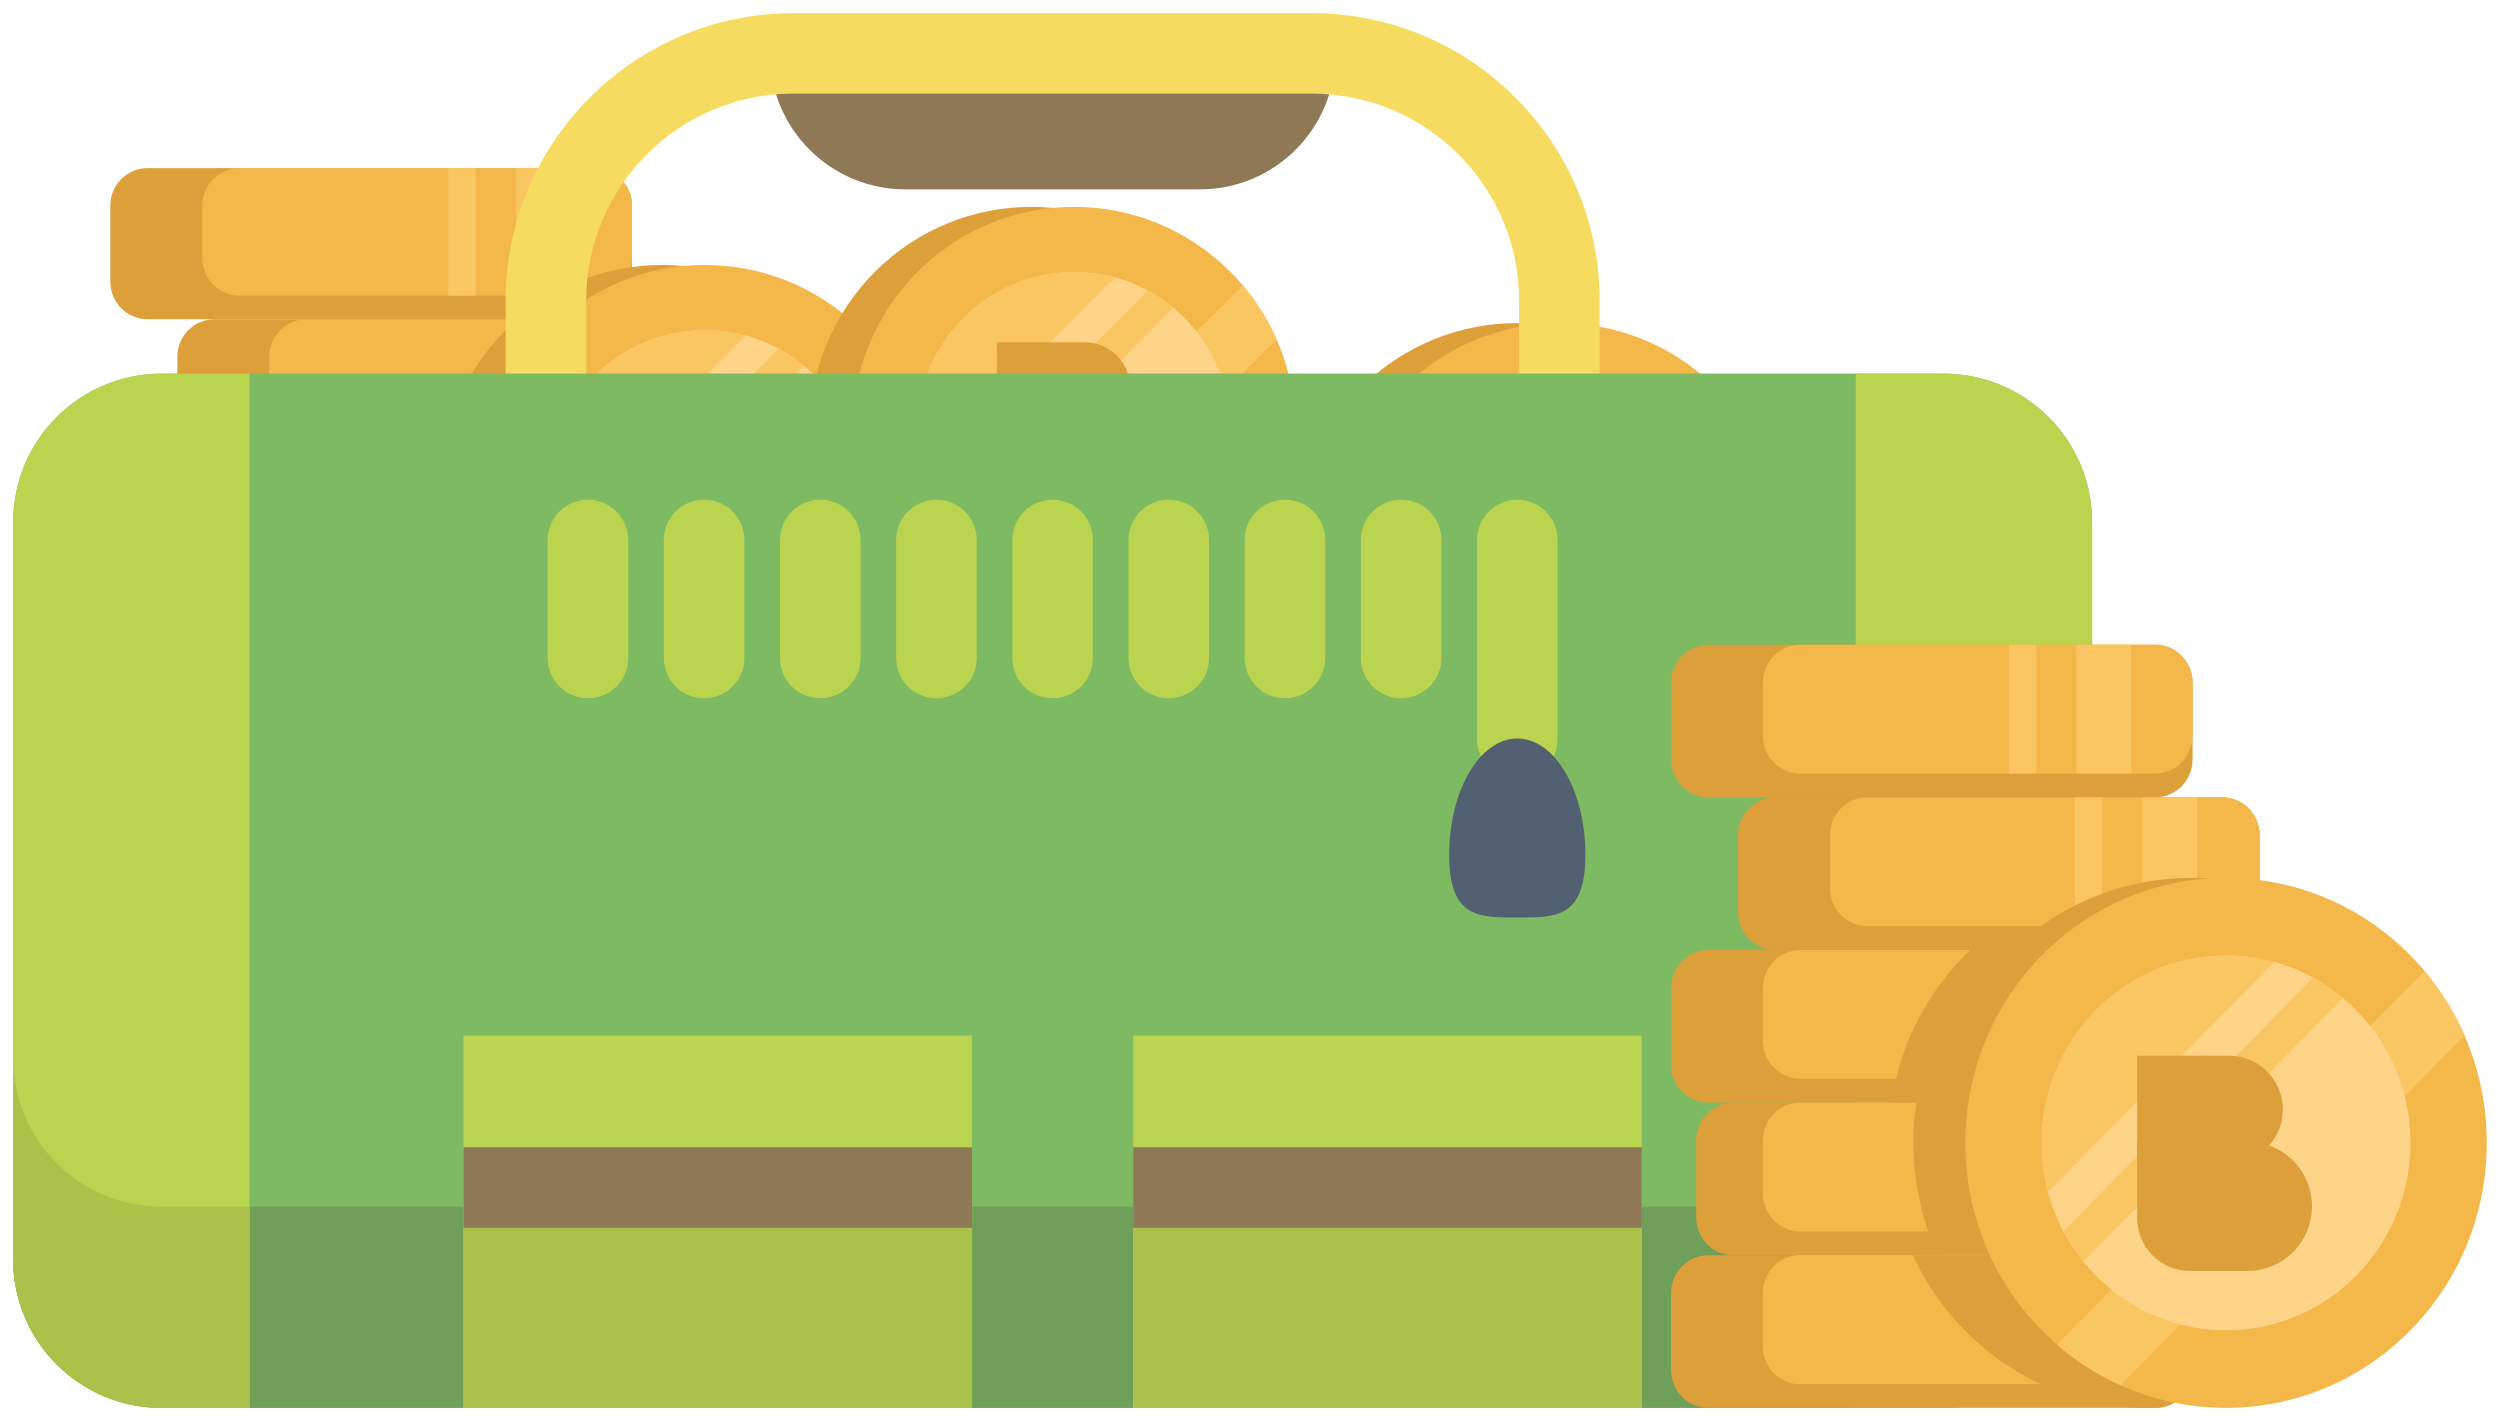 <?xml version="1.0" encoding="utf-8"?>
<svg height="54px" version="1.1" viewBox="0 0 95 54" width="95px"
    xmlns="http://www.w3.org/2000/svg">
    <defs>
        <filter id="filter_1">
            <feColorMatrix in="SourceGraphic" type="matrix"
                values="0 0 0 0 0.867 0 0 0 0 0.624 0 0 0 0 0.227 0 0 0 1 0" />
        </filter>
    </defs>
    <g id="Group-31" transform="translate(0.5 0.5)">
        <g id="Group-29" transform="matrix(1 0 0 1 7.1054274E-15 0)">
            <g id="coins-2-copy-4" transform="translate(3.692 5.889)">
                <g id="coins" transform="matrix(1 0 0 1 1.7053026E-13 0)">
                    <g id="Group" transform="translate(0 5.742)">
                        <path
                            d="M22.372 1.426L22.372 4.315C22.372 5.103 21.737 5.741 20.953 5.741L3.966 5.741C3.183 5.741 2.548 5.103 2.548 4.315L2.548 1.426C2.548 0.639 3.183 0 3.966 0L20.953 0C21.737 8.65573e-16 22.372 0.639 22.372 1.426Z"
                            fill="#DD9F3A" id="Path" stroke="none" />
                        <path
                            d="M19.824 7.168L19.824 10.056C19.824 10.844 19.189 11.483 18.405 11.483L1.418 11.483C0.635 11.483 0 10.844 0 10.056L0 7.168C0 6.38 0.635 5.742 1.418 5.742L18.405 5.742C19.189 5.742 19.824 6.38 19.824 7.168Z"
                            fill="#DD9F3A" id="Path" stroke="none" />
                        <path
                            d="M20.779 12.909L20.779 15.798C20.779 16.586 20.144 17.225 19.361 17.225L2.374 17.225C1.591 17.225 0.955 16.586 0.955 15.798L0.955 12.909C0.955 12.122 1.591 11.483 2.374 11.483L19.361 11.483C20.144 11.483 20.779 12.122 20.779 12.909Z"
                            fill="#DD9F3A" id="Path" stroke="none" />
                        <path
                            d="M19.824 18.651L19.824 21.54C19.824 22.328 19.189 22.966 18.405 22.966L1.418 22.966C0.635 22.966 0 22.328 0 21.54L0 18.651C0 17.864 0.635 17.225 1.418 17.225L18.405 17.225C19.189 17.225 19.824 17.864 19.824 18.651Z"
                            fill="#DD9F3A" id="Path" stroke="none" />
                    </g>
                    <path
                        d="M19.824 24.393L19.824 26.385C19.824 27.122 19.269 27.728 18.556 27.804C18.506 27.809 18.456 27.811 18.405 27.811L4.91 27.811C4.127 27.811 3.492 27.173 3.492 26.385L3.492 24.393C3.492 23.606 4.127 22.967 4.91 22.967L18.405 22.967C19.189 22.967 19.824 23.606 19.824 24.393Z"
                        fill="#F4B74A" id="SVGCleanerId_0" stroke="none" />
                    <path
                        d="M19.824 24.393L19.824 26.385C19.824 27.122 19.269 27.728 18.556 27.804C18.506 27.809 18.456 27.811 18.405 27.811L4.91 27.811C4.127 27.811 3.492 27.173 3.492 26.385L3.492 24.393C3.492 23.606 4.127 22.967 4.91 22.967L18.405 22.967C19.189 22.967 19.824 23.606 19.824 24.393Z"
                        fill="#F4B74A" id="SVGCleanerId_0_1_" stroke="none" />
                    <g id="Group" transform="translate(3.492 5.742)">
                        <path
                            d="M16.332 12.909L16.332 14.901C16.332 15.638 15.777 16.244 15.064 16.32C15.014 16.325 14.965 16.328 14.914 16.328L1.418 16.328C0.635 16.328 8.60682e-16 15.689 8.60682e-16 14.901L8.60682e-16 12.909C8.60682e-16 12.122 0.635 11.483 1.418 11.483L14.914 11.483C15.697 11.483 16.332 12.122 16.332 12.909Z"
                            fill="#F4B74A" id="Path" stroke="none" />
                        <path
                            d="M16.332 7.168L16.332 9.16C16.332 9.897 15.777 10.503 15.064 10.579C15.014 10.584 14.965 10.586 14.914 10.586L1.418 10.586C0.635 10.586 8.60682e-16 9.948 8.60682e-16 9.16L8.60682e-16 7.168C8.60682e-16 6.381 0.635 5.742 1.418 5.742L14.914 5.742C15.697 5.742 16.332 6.381 16.332 7.168Z"
                            fill="#F4B74A" id="Path" stroke="none" />
                        <path
                            d="M18.88 1.426L18.88 3.418C18.88 4.155 18.325 4.761 17.612 4.837C17.562 4.842 17.512 4.844 17.462 4.844L3.966 4.844C3.183 4.844 2.548 4.206 2.548 3.418L2.548 1.426C2.548 0.639 3.183 1.73115e-15 3.966 1.73115e-15L17.462 1.73115e-15C18.245 3.46229e-15 18.88 0.639 18.88 1.426Z"
                            fill="#F4B74A" id="Path" stroke="none" />
                    </g>
                    <g id="Group" transform="translate(0 0)">
                        <path
                            d="M19.824 24.393L19.824 27.282C19.824 28.018 19.268 28.625 18.556 28.701C18.427 28.706 18.297 28.708 18.168 28.708C16.797 28.708 15.427 28.424 14.15 27.856C13.293 27.474 12.481 26.965 11.738 26.327C11.539 26.157 11.347 25.978 11.159 25.789C10.32 24.946 9.664 23.989 9.188 22.967L18.405 22.967C19.189 22.967 19.824 23.606 19.824 24.393Z"
                            fill="#DD9F3A" id="Path" stroke="none" />
                        <path
                            d="M19.824 18.651L19.824 21.54C19.824 22.328 19.189 22.966 18.405 22.966L10.143 22.966C9.304 21.163 9.031 19.159 9.325 17.225L18.405 17.225C19.189 17.225 19.824 17.864 19.824 18.651Z"
                            fill="#DD9F3A" id="Path" stroke="none" />
                        <path
                            d="M19.824 1.426L19.824 4.315C19.824 5.103 19.189 5.741 18.405 5.741L1.418 5.741C0.635 5.741 0 5.103 0 4.315L0 1.426C0 0.639 0.635 6.4918e-16 1.418 6.4918e-16L18.405 6.4918e-16C19.189 6.09093e-05 19.824 0.639 19.824 1.426Z"
                            fill="#DD9F3A" id="Path" stroke="none" />
                    </g>
                    <path
                        d="M19.824 1.426L19.824 3.418C19.824 4.155 19.269 4.761 18.556 4.837C18.506 4.842 18.456 4.844 18.405 4.844L4.91 4.844C4.127 4.844 3.492 4.206 3.492 3.418L3.492 1.426C3.492 0.639 4.127 8.65573e-16 4.91 8.65573e-16L18.405 8.65573e-16C19.189 6.09093e-05 19.824 0.639 19.824 1.426Z"
                        fill="#F4B74A" id="Path" stroke="none" />
                    <g id="Group" transform="translate(12.843 6.0909275E-05)">
                        <path d="M2.569 0L4.649 0L4.649 4.844L2.569 4.844L2.569 0Z"
                            fill="#F9C662" id="Rectangle" stroke="none" />
                        <path
                            d="M-1.72136e-15 0L1.04 0L1.04 4.844L-1.72136e-15 4.844L-1.72136e-15 0Z"
                            fill="#F9C662" id="Rectangle" stroke="none" />
                        <path
                            d="M5.074 5.742L7.155 5.742L7.155 11.484L5.074 11.484L5.074 5.742Z"
                            fill="#F9C662" id="Rectangle" stroke="none" />
                        <path
                            d="M2.505 5.742L3.545 5.742L3.545 11.484L2.505 11.484L2.505 5.742Z"
                            fill="#F9C662" id="Rectangle" stroke="none" />
                    </g>
                    <g id="Group" transform="translate(8.37 8.773)">
                        <path
                            d="M14.002 0.351L14.002 1.284C14.002 2.072 13.367 2.711 12.583 2.711L4.595 2.711C7.187 0.253 10.773 -0.533 14.002 0.351Z"
                            fill="#DD9F3A" id="Path" stroke="none" />
                        <path
                            d="M11.454 4.137L11.454 7.026C11.454 7.814 10.819 8.452 10.036 8.452L-1.72136e-15 8.452C0.308 6.427 1.238 4.479 2.788 2.919C2.859 2.848 2.93 2.779 3.003 2.711L10.036 2.711C10.819 2.711 11.454 3.35 11.454 4.137Z"
                            fill="#DD9F3A" id="Path" stroke="none" />
                    </g>
                    <path
                        d="M28.107 25.789C25.125 28.787 20.718 29.476 17.08 27.856C16.224 27.474 15.411 26.965 14.668 26.328C14.469 26.157 14.277 25.977 14.089 25.789C10.218 21.896 10.218 15.585 14.089 11.692C17.96 7.799 24.235 7.799 28.107 11.692C28.294 11.88 28.473 12.074 28.642 12.274C29.276 13.02 29.782 13.838 30.161 14.7C31.773 18.358 31.087 22.791 28.107 25.789Z"
                        fill="#F4B74A" id="Path" stroke="none" />
                    <path
                        d="M30.161 14.7L17.08 27.856C16.224 27.474 15.411 26.965 14.668 26.328L28.642 12.274C29.276 13.02 29.782 13.839 30.161 14.7Z"
                        fill="#F9C662" id="Path" stroke="none" />
                    <path
                        d="M28.106 18.74C28.106 22.633 24.968 25.789 21.098 25.789C18.913 25.789 16.962 24.784 15.676 23.208C14.684 21.992 14.089 20.436 14.089 18.74C14.089 14.848 17.227 11.692 21.098 11.692C22.784 11.692 24.331 12.291 25.54 13.289C27.107 14.581 28.106 16.543 28.106 18.74Z"
                        fill="#FFD488" id="Path" stroke="none" />
                    <path
                        d="M25.54 13.289L15.677 23.208L15.676 23.207C15.386 22.853 15.131 22.469 14.914 22.061C14.667 21.597 14.471 21.103 14.331 20.585C14.173 19.997 14.089 19.378 14.089 18.74C14.089 14.847 17.227 11.692 21.098 11.692C21.733 11.692 22.348 11.776 22.932 11.936C23.447 12.076 23.939 12.274 24.399 12.522C24.805 12.74 25.187 12.997 25.54 13.289Z"
                        fill="#F9C662" id="Path" stroke="none" />
                    <path
                        d="M24.399 12.522L14.914 22.061C14.667 21.597 14.471 21.103 14.332 20.585L22.932 11.936C23.447 12.076 23.939 12.274 24.399 12.522Z"
                        fill="#FFD488" id="Path" stroke="none" />
                </g>
                <g filter="url(#filter_1)" id="Group-17" transform="translate(17.72 15.458)">
                    <path
                        d="M0 0L3.514 0Q3.613 0 3.712 0.01Q3.811 0.019 3.909 0.039Q4.006 0.058 4.101 0.087Q4.197 0.116 4.288 0.154Q4.38 0.192 4.468 0.239Q4.556 0.286 4.638 0.341Q4.721 0.396 4.798 0.459Q4.874 0.522 4.945 0.593Q5.015 0.663 5.078 0.74Q5.141 0.817 5.196 0.899Q5.252 0.982 5.298 1.07Q5.345 1.157 5.383 1.249Q5.421 1.341 5.45 1.436Q5.479 1.531 5.498 1.629Q5.518 1.726 5.528 1.825Q5.537 1.924 5.537 2.023L5.537 2.025Q5.537 2.125 5.528 2.224Q5.518 2.323 5.499 2.42Q5.479 2.518 5.45 2.613Q5.421 2.708 5.383 2.8Q5.345 2.891 5.298 2.979Q5.252 3.067 5.196 3.149Q5.141 3.232 5.078 3.309Q5.015 3.386 4.945 3.456Q4.874 3.526 4.798 3.589Q4.721 3.652 4.638 3.708Q4.556 3.763 4.468 3.81Q4.38 3.857 4.288 3.895Q4.197 3.933 4.101 3.961Q4.006 3.99 3.909 4.01Q3.811 4.029 3.712 4.039Q3.613 4.049 3.514 4.049L0 4.049L0 0Z"
                        fill="#DD9F3A" fill-rule="evenodd" id="Rectangle" stroke="none" />
                    <path
                        d="M0 3.239L4.217 3.239Q4.336 3.239 4.455 3.251Q4.573 3.262 4.69 3.286Q4.807 3.309 4.922 3.343Q5.036 3.378 5.146 3.424Q5.256 3.469 5.361 3.526Q5.467 3.582 5.566 3.648Q5.665 3.714 5.757 3.79Q5.849 3.866 5.934 3.95Q6.018 4.034 6.094 4.127Q6.169 4.219 6.236 4.318Q6.302 4.417 6.358 4.522Q6.414 4.628 6.46 4.738Q6.506 4.848 6.54 4.962Q6.575 5.076 6.598 5.193Q6.621 5.31 6.633 5.429Q6.645 5.548 6.645 5.667L6.645 5.669Q6.645 5.788 6.633 5.907Q6.621 6.026 6.598 6.143Q6.575 6.26 6.54 6.374Q6.506 6.488 6.46 6.598Q6.414 6.708 6.358 6.814Q6.302 6.919 6.236 7.018Q6.169 7.117 6.094 7.209Q6.018 7.302 5.934 7.386Q5.849 7.47 5.757 7.546Q5.665 7.622 5.566 7.688Q5.467 7.754 5.361 7.811Q5.256 7.867 5.146 7.912Q5.036 7.958 4.922 7.993Q4.807 8.027 4.69 8.051Q4.573 8.074 4.455 8.086Q4.336 8.097 4.217 8.097L1.999 8.097Q1.901 8.097 1.803 8.088Q1.705 8.078 1.609 8.059Q1.513 8.04 1.419 8.011Q1.325 7.983 1.234 7.945Q1.143 7.907 1.057 7.861Q0.97 7.815 0.888 7.76Q0.807 7.706 0.731 7.643Q0.655 7.581 0.585 7.512Q0.516 7.442 0.454 7.366Q0.391 7.29 0.337 7.209Q0.282 7.127 0.236 7.041Q0.19 6.954 0.152 6.863Q0.115 6.772 0.086 6.678Q0.058 6.585 0.038 6.488Q0.019 6.392 0.01 6.294Q0 6.196 0 6.098L0 3.239Z"
                        fill="#DD9F3A" fill-rule="evenodd" id="Rectangle-Copy-4" stroke="none" />
                </g>
            </g>
            <g id="Group-24-Copy" transform="translate(16.243 9.569)">
                <g id="Group-23" transform="matrix(1 0 0 1 0 -4.973799E-14)">
                    <path
                        d="M14.372 14.451C11.839 16.997 8.096 17.582 5.006 16.206C4.279 15.883 3.588 15.45 2.958 14.909C2.789 14.764 2.625 14.611 2.466 14.451C-0.822 11.145 -0.822 5.785 2.466 2.479C5.754 -0.826 11.084 -0.826 14.372 2.479C14.531 2.64 14.683 2.804 14.826 2.974C15.365 3.608 15.795 4.303 16.117 5.034C17.485 8.14 16.904 11.905 14.372 14.451Z"
                        fill="#DD9F3A" id="Path-Copy" stroke="none" />
                    <path
                        d="M15.992 14.451C13.46 16.997 9.717 17.582 6.627 16.206C5.9 15.883 5.209 15.45 4.579 14.909C4.41 14.764 4.246 14.611 4.086 14.451C0.799 11.145 0.799 5.785 4.086 2.479C7.374 -0.826 12.704 -0.826 15.992 2.479C16.152 2.64 16.303 2.804 16.447 2.974C16.986 3.608 17.416 4.303 17.738 5.034C19.106 8.14 18.524 11.905 15.992 14.451Z"
                        fill="#F4B74A" id="Path" stroke="none" />
                    <path
                        d="M17.738 5.034L6.627 16.206C5.9 15.883 5.209 15.45 4.579 14.909L16.447 2.974C16.985 3.608 17.416 4.303 17.738 5.034Z"
                        fill="#F9C662" id="Path" stroke="none" />
                    <path
                        d="M15.992 8.465C15.992 11.771 13.327 14.451 10.039 14.451C8.184 14.451 6.526 13.598 5.434 12.259C4.592 11.226 4.087 9.905 4.087 8.465C4.087 5.159 6.752 2.479 10.039 2.479C11.472 2.479 12.786 2.988 13.813 3.836C15.143 4.933 15.992 6.6 15.992 8.465Z"
                        fill="#FFD488" id="Path" stroke="none" />
                    <path
                        d="M13.813 3.836L5.435 12.259L5.434 12.259C5.188 11.958 4.971 11.632 4.787 11.285C4.578 10.892 4.411 10.472 4.292 10.032C4.158 9.533 4.086 9.007 4.086 8.465C4.086 5.159 6.752 2.479 10.039 2.479C10.579 2.479 11.101 2.551 11.597 2.687C12.035 2.805 12.452 2.974 12.844 3.184C13.188 3.37 13.513 3.588 13.813 3.836Z"
                        fill="#F9C662" id="Path" stroke="none" />
                    <path
                        d="M12.844 3.184L4.787 11.285C4.578 10.892 4.411 10.472 4.293 10.032L11.598 2.687C12.035 2.805 12.452 2.974 12.844 3.184Z"
                        fill="#FFD488" id="Path" stroke="none" />
                    <g filter="url(#filter_1)" id="Group-17-Copy"
                        transform="translate(7.112 5.147)">
                        <path
                            d="M0 0L3.339 0Q3.424 0 3.508 0.008Q3.593 0.017 3.676 0.033Q3.759 0.05 3.84 0.074Q3.921 0.099 4 0.131Q4.078 0.164 4.153 0.204Q4.227 0.244 4.298 0.291Q4.368 0.338 4.434 0.392Q4.5 0.446 4.559 0.506Q4.619 0.565 4.673 0.631Q4.727 0.697 4.774 0.767Q4.821 0.838 4.861 0.912Q4.901 0.987 4.934 1.065Q4.966 1.144 4.991 1.225Q5.015 1.306 5.032 1.389Q5.048 1.472 5.057 1.557Q5.065 1.641 5.065 1.726L5.065 1.728Q5.065 1.813 5.057 1.897Q5.048 1.981 5.032 2.065Q5.015 2.148 4.991 2.229Q4.966 2.31 4.934 2.388Q4.901 2.467 4.861 2.542Q4.821 2.616 4.774 2.687Q4.727 2.757 4.673 2.823Q4.619 2.888 4.559 2.948Q4.5 3.008 4.434 3.062Q4.368 3.116 4.298 3.163Q4.227 3.21 4.153 3.25Q4.078 3.29 4 3.322Q3.921 3.355 3.84 3.38Q3.759 3.404 3.676 3.421Q3.593 3.437 3.508 3.446Q3.424 3.454 3.339 3.454L0 3.454L0 0Z"
                            fill="#DD9F3A" fill-rule="evenodd" id="Rectangle" stroke="none" />
                        <path
                            d="M0 2.763L4.007 2.763Q4.108 2.763 4.21 2.773Q4.311 2.783 4.411 2.803Q4.511 2.823 4.608 2.852Q4.705 2.882 4.799 2.921Q4.893 2.96 4.983 3.008Q5.073 3.056 5.157 3.112Q5.242 3.169 5.321 3.233Q5.399 3.298 5.471 3.37Q5.543 3.442 5.608 3.52Q5.672 3.599 5.729 3.684Q5.785 3.768 5.833 3.858Q5.881 3.948 5.92 4.042Q5.959 4.136 5.989 4.233Q6.018 4.331 6.038 4.43Q6.058 4.53 6.068 4.631Q6.078 4.733 6.078 4.834L6.078 4.836Q6.078 4.938 6.068 5.039Q6.058 5.141 6.038 5.24Q6.018 5.34 5.989 5.438Q5.959 5.535 5.92 5.629Q5.881 5.723 5.833 5.813Q5.785 5.903 5.729 5.987Q5.672 6.072 5.608 6.15Q5.543 6.229 5.471 6.301Q5.399 6.373 5.321 6.438Q5.242 6.502 5.157 6.559Q5.073 6.615 4.983 6.663Q4.893 6.711 4.799 6.75Q4.705 6.789 4.608 6.819Q4.511 6.848 4.411 6.868Q4.311 6.888 4.21 6.898Q4.108 6.908 4.007 6.908L1.999 6.908Q1.901 6.908 1.803 6.898Q1.705 6.888 1.609 6.869Q1.513 6.85 1.419 6.822Q1.325 6.793 1.234 6.756Q1.143 6.718 1.057 6.672Q0.97 6.625 0.888 6.571Q0.807 6.516 0.731 6.454Q0.655 6.392 0.585 6.322Q0.516 6.253 0.454 6.177Q0.391 6.101 0.337 6.019Q0.282 5.938 0.236 5.851Q0.19 5.764 0.152 5.674Q0.115 5.583 0.086 5.489Q0.058 5.395 0.038 5.299Q0.019 5.202 0.01 5.105Q0 5.007 0 4.909L0 2.763Z"
                            fill="#DD9F3A" fill-rule="evenodd" id="Rectangle-Copy-4"
                            stroke="none" />
                    </g>
                </g>
            </g>
            <g id="Group-24-Copy-4" transform="translate(30.271 7.361)">
                <g id="Group-23" transform="matrix(1 0 0 1 0 -4.973799E-14)">
                    <path
                        d="M14.372 14.451C11.839 16.997 8.096 17.582 5.006 16.206C4.279 15.883 3.588 15.45 2.958 14.909C2.789 14.764 2.625 14.611 2.466 14.451C-0.822 11.145 -0.822 5.785 2.466 2.479C5.754 -0.826 11.084 -0.826 14.372 2.479C14.531 2.64 14.683 2.804 14.826 2.974C15.365 3.608 15.795 4.303 16.117 5.034C17.485 8.14 16.904 11.905 14.372 14.451Z"
                        fill="#DD9F3A" id="Path-Copy" stroke="none" />
                    <path
                        d="M15.992 14.451C13.46 16.997 9.717 17.582 6.627 16.206C5.9 15.883 5.209 15.45 4.579 14.909C4.41 14.764 4.246 14.611 4.086 14.451C0.799 11.145 0.799 5.785 4.086 2.479C7.374 -0.826 12.704 -0.826 15.992 2.479C16.152 2.64 16.303 2.804 16.447 2.974C16.986 3.608 17.416 4.303 17.738 5.034C19.106 8.14 18.524 11.905 15.992 14.451Z"
                        fill="#F4B74A" id="Path" stroke="none" />
                    <path
                        d="M17.738 5.034L6.627 16.206C5.9 15.883 5.209 15.45 4.579 14.909L16.447 2.974C16.985 3.608 17.416 4.303 17.738 5.034Z"
                        fill="#F9C662" id="Path" stroke="none" />
                    <path
                        d="M15.992 8.465C15.992 11.771 13.327 14.451 10.039 14.451C8.184 14.451 6.526 13.598 5.434 12.259C4.592 11.226 4.087 9.905 4.087 8.465C4.087 5.159 6.752 2.479 10.039 2.479C11.472 2.479 12.786 2.988 13.813 3.836C15.143 4.933 15.992 6.6 15.992 8.465Z"
                        fill="#FFD488" id="Path" stroke="none" />
                    <path
                        d="M13.813 3.836L5.435 12.259L5.434 12.259C5.188 11.958 4.971 11.632 4.787 11.285C4.578 10.892 4.411 10.472 4.292 10.032C4.158 9.533 4.086 9.007 4.086 8.465C4.086 5.159 6.752 2.479 10.039 2.479C10.579 2.479 11.101 2.551 11.597 2.687C12.035 2.805 12.452 2.974 12.844 3.184C13.188 3.37 13.513 3.588 13.813 3.836Z"
                        fill="#F9C662" id="Path" stroke="none" />
                    <path
                        d="M12.844 3.184L4.787 11.285C4.578 10.892 4.411 10.472 4.293 10.032L11.598 2.687C12.035 2.805 12.452 2.974 12.844 3.184Z"
                        fill="#FFD488" id="Path" stroke="none" />
                    <g filter="url(#filter_1)" id="Group-17-Copy"
                        transform="translate(7.112 5.147)">
                        <path
                            d="M0 0L3.339 0Q3.424 0 3.508 0.008Q3.593 0.017 3.676 0.033Q3.759 0.05 3.84 0.074Q3.921 0.099 4 0.131Q4.078 0.164 4.153 0.204Q4.227 0.244 4.298 0.291Q4.368 0.338 4.434 0.392Q4.5 0.446 4.559 0.506Q4.619 0.565 4.673 0.631Q4.727 0.697 4.774 0.767Q4.821 0.838 4.861 0.912Q4.901 0.987 4.934 1.065Q4.966 1.144 4.991 1.225Q5.015 1.306 5.032 1.389Q5.048 1.472 5.057 1.557Q5.065 1.641 5.065 1.726L5.065 1.728Q5.065 1.813 5.057 1.897Q5.048 1.981 5.032 2.065Q5.015 2.148 4.991 2.229Q4.966 2.31 4.934 2.388Q4.901 2.467 4.861 2.542Q4.821 2.616 4.774 2.687Q4.727 2.757 4.673 2.823Q4.619 2.888 4.559 2.948Q4.5 3.008 4.434 3.062Q4.368 3.116 4.298 3.163Q4.227 3.21 4.153 3.25Q4.078 3.29 4 3.322Q3.921 3.355 3.84 3.38Q3.759 3.404 3.676 3.421Q3.593 3.437 3.508 3.446Q3.424 3.454 3.339 3.454L0 3.454L0 0Z"
                            fill="#DD9F3A" fill-rule="evenodd" id="Rectangle" stroke="none" />
                        <path
                            d="M0 2.763L4.007 2.763Q4.108 2.763 4.21 2.773Q4.311 2.783 4.411 2.803Q4.511 2.823 4.608 2.852Q4.705 2.882 4.799 2.921Q4.893 2.96 4.983 3.008Q5.073 3.056 5.157 3.112Q5.242 3.169 5.321 3.233Q5.399 3.298 5.471 3.37Q5.543 3.442 5.608 3.52Q5.672 3.599 5.729 3.684Q5.785 3.768 5.833 3.858Q5.881 3.948 5.92 4.042Q5.959 4.136 5.989 4.233Q6.018 4.331 6.038 4.43Q6.058 4.53 6.068 4.631Q6.078 4.733 6.078 4.834L6.078 4.836Q6.078 4.938 6.068 5.039Q6.058 5.141 6.038 5.24Q6.018 5.34 5.989 5.438Q5.959 5.535 5.92 5.629Q5.881 5.723 5.833 5.813Q5.785 5.903 5.729 5.987Q5.672 6.072 5.608 6.15Q5.543 6.229 5.471 6.301Q5.399 6.373 5.321 6.438Q5.242 6.502 5.157 6.559Q5.073 6.615 4.983 6.663Q4.893 6.711 4.799 6.75Q4.705 6.789 4.608 6.819Q4.511 6.848 4.411 6.868Q4.311 6.888 4.21 6.898Q4.108 6.908 4.007 6.908L1.999 6.908Q1.901 6.908 1.803 6.898Q1.705 6.888 1.609 6.869Q1.513 6.85 1.419 6.822Q1.325 6.793 1.234 6.756Q1.143 6.718 1.057 6.672Q0.97 6.625 0.888 6.571Q0.807 6.516 0.731 6.454Q0.655 6.392 0.585 6.322Q0.516 6.253 0.454 6.177Q0.391 6.101 0.337 6.019Q0.282 5.938 0.236 5.851Q0.19 5.764 0.152 5.674Q0.115 5.583 0.086 5.489Q0.058 5.395 0.038 5.299Q0.019 5.202 0.01 5.105Q0 5.007 0 4.909L0 2.763Z"
                            fill="#DD9F3A" fill-rule="evenodd" id="Rectangle-Copy-4"
                            stroke="none" />
                    </g>
                </g>
            </g>
            <g id="Group-24-Copy-5" transform="translate(48.729 11.778)">
                <g id="Group-23" transform="matrix(1 0 0 1 0 -4.973799E-14)">
                    <path
                        d="M14.372 14.451C11.839 16.997 8.096 17.582 5.006 16.206C4.279 15.883 3.588 15.45 2.958 14.909C2.789 14.764 2.625 14.611 2.466 14.451C-0.822 11.145 -0.822 5.785 2.466 2.479C5.754 -0.826 11.084 -0.826 14.372 2.479C14.531 2.64 14.683 2.804 14.826 2.974C15.365 3.608 15.795 4.303 16.117 5.034C17.485 8.14 16.904 11.905 14.372 14.451Z"
                        fill="#DD9F3A" id="Path-Copy" stroke="none" />
                    <path
                        d="M15.992 14.451C13.46 16.997 9.717 17.582 6.627 16.206C5.9 15.883 5.209 15.45 4.579 14.909C4.41 14.764 4.246 14.611 4.086 14.451C0.799 11.145 0.799 5.785 4.086 2.479C7.374 -0.826 12.704 -0.826 15.992 2.479C16.152 2.64 16.303 2.804 16.447 2.974C16.986 3.608 17.416 4.303 17.738 5.034C19.106 8.14 18.524 11.905 15.992 14.451Z"
                        fill="#F4B74A" id="Path" stroke="none" />
                    <path
                        d="M17.738 5.034L6.627 16.206C5.9 15.883 5.209 15.45 4.579 14.909L16.447 2.974C16.985 3.608 17.416 4.303 17.738 5.034Z"
                        fill="#F9C662" id="Path" stroke="none" />
                    <path
                        d="M15.992 8.465C15.992 11.771 13.327 14.451 10.039 14.451C8.184 14.451 6.526 13.598 5.434 12.259C4.592 11.226 4.087 9.905 4.087 8.465C4.087 5.159 6.752 2.479 10.039 2.479C11.472 2.479 12.786 2.988 13.813 3.836C15.143 4.933 15.992 6.6 15.992 8.465Z"
                        fill="#FFD488" id="Path" stroke="none" />
                    <path
                        d="M13.813 3.836L5.435 12.259L5.434 12.259C5.188 11.958 4.971 11.632 4.787 11.285C4.578 10.892 4.411 10.472 4.292 10.032C4.158 9.533 4.086 9.007 4.086 8.465C4.086 5.159 6.752 2.479 10.039 2.479C10.579 2.479 11.101 2.551 11.597 2.687C12.035 2.805 12.452 2.974 12.844 3.184C13.188 3.37 13.513 3.588 13.813 3.836Z"
                        fill="#F9C662" id="Path" stroke="none" />
                    <path
                        d="M12.844 3.184L4.787 11.285C4.578 10.892 4.411 10.472 4.293 10.032L11.598 2.687C12.035 2.805 12.452 2.974 12.844 3.184Z"
                        fill="#FFD488" id="Path" stroke="none" />
                    <g filter="url(#filter_1)" id="Group-17-Copy"
                        transform="translate(7.112 5.147)">
                        <path
                            d="M0 0L3.339 0Q3.424 0 3.508 0.008Q3.593 0.017 3.676 0.033Q3.759 0.05 3.84 0.074Q3.921 0.099 4 0.131Q4.078 0.164 4.153 0.204Q4.227 0.244 4.298 0.291Q4.368 0.338 4.434 0.392Q4.5 0.446 4.559 0.506Q4.619 0.565 4.673 0.631Q4.727 0.697 4.774 0.767Q4.821 0.838 4.861 0.912Q4.901 0.987 4.934 1.065Q4.966 1.144 4.991 1.225Q5.015 1.306 5.032 1.389Q5.048 1.472 5.057 1.557Q5.065 1.641 5.065 1.726L5.065 1.728Q5.065 1.813 5.057 1.897Q5.048 1.981 5.032 2.065Q5.015 2.148 4.991 2.229Q4.966 2.31 4.934 2.388Q4.901 2.467 4.861 2.542Q4.821 2.616 4.774 2.687Q4.727 2.757 4.673 2.823Q4.619 2.888 4.559 2.948Q4.5 3.008 4.434 3.062Q4.368 3.116 4.298 3.163Q4.227 3.21 4.153 3.25Q4.078 3.29 4 3.322Q3.921 3.355 3.84 3.38Q3.759 3.404 3.676 3.421Q3.593 3.437 3.508 3.446Q3.424 3.454 3.339 3.454L0 3.454L0 0Z"
                            fill="#DD9F3A" fill-rule="evenodd" id="Rectangle" stroke="none" />
                        <path
                            d="M0 2.763L4.007 2.763Q4.108 2.763 4.21 2.773Q4.311 2.783 4.411 2.803Q4.511 2.823 4.608 2.852Q4.705 2.882 4.799 2.921Q4.893 2.96 4.983 3.008Q5.073 3.056 5.157 3.112Q5.242 3.169 5.321 3.233Q5.399 3.298 5.471 3.37Q5.543 3.442 5.608 3.52Q5.672 3.599 5.729 3.684Q5.785 3.768 5.833 3.858Q5.881 3.948 5.92 4.042Q5.959 4.136 5.989 4.233Q6.018 4.331 6.038 4.43Q6.058 4.53 6.068 4.631Q6.078 4.733 6.078 4.834L6.078 4.836Q6.078 4.938 6.068 5.039Q6.058 5.141 6.038 5.24Q6.018 5.34 5.989 5.438Q5.959 5.535 5.92 5.629Q5.881 5.723 5.833 5.813Q5.785 5.903 5.729 5.987Q5.672 6.072 5.608 6.15Q5.543 6.229 5.471 6.301Q5.399 6.373 5.321 6.438Q5.242 6.502 5.157 6.559Q5.073 6.615 4.983 6.663Q4.893 6.711 4.799 6.75Q4.705 6.789 4.608 6.819Q4.511 6.848 4.411 6.868Q4.311 6.888 4.21 6.898Q4.108 6.908 4.007 6.908L1.999 6.908Q1.901 6.908 1.803 6.898Q1.705 6.888 1.609 6.869Q1.513 6.85 1.419 6.822Q1.325 6.793 1.234 6.756Q1.143 6.718 1.057 6.672Q0.97 6.625 0.888 6.571Q0.807 6.516 0.731 6.454Q0.655 6.392 0.585 6.322Q0.516 6.253 0.454 6.177Q0.391 6.101 0.337 6.019Q0.282 5.938 0.236 5.851Q0.19 5.764 0.152 5.674Q0.115 5.583 0.086 5.489Q0.058 5.395 0.038 5.299Q0.019 5.202 0.01 5.105Q0 5.007 0 4.909L0 2.763Z"
                            fill="#DD9F3A" fill-rule="evenodd" id="Rectangle-Copy-4"
                            stroke="none" />
                    </g>
                </g>
            </g>
            <g id="sport-bag-2" transform="matrix(1 0 0 1 7.1054274E-15 0)">
                <g id="sport-bag" transform="matrix(1 0 0 1 5.246063E-15 0)">
                    <path
                        d="M45.097 6.696L33.903 6.696C31.062 6.696 28.76 4.396 28.76 1.559L50.239 1.559C50.239 4.396 47.937 6.696 45.097 6.696Z"
                        fill="#8F7855" id="Path" stroke="none" />
                    <path
                        d="M58.756 16.247C57.91 16.247 57.225 15.562 57.225 14.717L57.225 10.922C57.225 6.586 53.695 3.059 49.356 3.059L29.644 3.059C25.305 3.059 21.775 6.586 21.775 10.922L21.775 14.717C21.775 15.562 21.09 16.247 20.244 16.247C19.398 16.247 18.713 15.562 18.713 14.717L18.713 10.922C18.713 4.9 23.617 0 29.644 0L49.356 0C55.383 0 60.287 4.9 60.287 10.922L60.287 14.717C60.287 15.562 59.602 16.247 58.756 16.247Z"
                        fill="#F5DC60" id="Path" stroke="none" />
                    <path
                        d="M79 19.338L79 47.359C79 50.475 76.473 53 73.354 53L5.644 53C2.527 53 0 50.475 0 47.359L0 19.338C0 16.222 2.527 13.698 5.644 13.698L73.354 13.698C76.473 13.698 79 16.222 79 19.338Z"
                        fill="#7EBA61" id="Path" stroke="none" />
                    <path
                        d="M73.354 45.353L5.644 45.353C2.527 45.353 0 42.828 0 39.712L0 47.359C0 50.475 2.527 53 5.644 53L73.354 53C76.473 53 79 50.475 79 47.359L79 39.712C79 42.828 76.473 45.353 73.354 45.353Z"
                        fill="#709F59" id="Path" stroke="none" />
                    <path
                        d="M79 19.338L79 47.359C79 50.475 76.473 53 73.354 53L70.018 53L70.018 13.698L73.354 13.698C76.473 13.698 79 16.222 79 19.338L79 19.338Z"
                        fill="#BAD450" id="Path" stroke="none" />
                    <path
                        d="M8.982 13.698L8.982 53L5.646 53C2.527 53 0 50.475 0 47.359L0 19.338C0 16.222 2.527 13.698 5.646 13.698L8.982 13.698Z"
                        fill="#BAD450" id="Path" stroke="none" />
                    <path
                        d="M5.644 45.353L8.982 45.353L8.982 53L5.646 53C2.527 53 0 50.475 0 47.359L0 39.712C0 42.828 2.527 45.353 5.644 45.353Z"
                        fill="#AAC249" id="Path" stroke="none" />
                    <path
                        d="M79 39.712L79 47.359C79 50.475 76.473 53 73.354 53L70.018 53L70.018 45.353L73.354 45.353C76.473 45.353 79 42.828 79 39.712Z"
                        fill="#AAC249" id="Path" stroke="none" />
                    <g id="Group" transform="translate(20.311 18.489)">
                        <path
                            d="M1.531 7.545C0.685 7.545 2.90092e-15 6.86 2.90092e-15 6.016L2.90092e-15 1.529C2.90092e-15 0.685 0.685 0 1.531 0C2.377 0 3.062 0.685 3.062 1.529L3.062 6.016C3.062 6.86 2.377 7.545 1.531 7.545Z"
                            fill="#BAD450" id="Path" stroke="none" />
                        <path
                            d="M10.36 7.545C9.514 7.545 8.829 6.86 8.829 6.016L8.829 1.529C8.829 0.685 9.514 0 10.36 0C11.206 0 11.891 0.685 11.891 1.529L11.891 6.016C11.891 6.86 11.205 7.545 10.36 7.545Z"
                            fill="#BAD450" id="Path" stroke="none" />
                        <path
                            d="M19.189 7.545C18.343 7.545 17.658 6.86 17.658 6.016L17.658 1.529C17.658 0.685 18.343 0 19.189 0C20.034 0 20.72 0.685 20.72 1.529L20.72 6.016C20.72 6.86 20.034 7.545 19.189 7.545Z"
                            fill="#BAD450" id="Path" stroke="none" />
                        <path
                            d="M28.017 7.545C27.172 7.545 26.486 6.86 26.486 6.016L26.486 1.529C26.486 0.685 27.172 0 28.017 0C28.863 0 29.549 0.685 29.549 1.529L29.549 6.016C29.549 6.86 28.863 7.545 28.017 7.545Z"
                            fill="#BAD450" id="Path" stroke="none" />
                        <path
                            d="M36.846 10.604C36.001 10.604 35.315 9.919 35.315 9.075L35.315 1.529C35.315 0.685 36.001 0 36.846 0C37.692 0 38.377 0.685 38.377 1.529L38.377 9.075C38.377 9.919 37.692 10.604 36.846 10.604Z"
                            fill="#BAD450" id="Path" stroke="none" />
                        <path
                            d="M5.945 7.545C5.1 7.545 4.414 6.86 4.414 6.016L4.414 1.529C4.414 0.685 5.1 0 5.945 0C6.791 0 7.476 0.685 7.476 1.529L7.476 6.016C7.476 6.86 6.791 7.545 5.945 7.545Z"
                            fill="#BAD450" id="Path" stroke="none" />
                        <path
                            d="M14.774 7.545C13.928 7.545 13.243 6.86 13.243 6.016L13.243 1.529C13.243 0.685 13.928 0 14.774 0C15.62 0 16.305 0.685 16.305 1.529L16.305 6.016C16.305 6.86 15.62 7.545 14.774 7.545Z"
                            fill="#BAD450" id="Path" stroke="none" />
                        <path
                            d="M23.603 7.545C22.757 7.545 22.072 6.86 22.072 6.016L22.072 1.529C22.072 0.685 22.757 0 23.603 0C24.449 0 25.134 0.685 25.134 1.529L25.134 6.016C25.134 6.86 24.449 7.545 23.603 7.545Z"
                            fill="#BAD450" id="Path" stroke="none" />
                        <path
                            d="M32.432 7.545C31.586 7.545 30.901 6.86 30.901 6.016L30.901 1.529C30.901 0.685 31.586 0 32.432 0C33.278 0 33.963 0.685 33.963 1.529L33.963 6.016C33.963 6.86 33.277 7.545 32.432 7.545Z"
                            fill="#BAD450" id="Path" stroke="none" />
                    </g>
                    <path
                        d="M17.113 38.848L36.438 38.848L36.438 53L17.113 53L17.113 38.848Z"
                        fill="#BAD450" id="Path" stroke="none" />
                    <path
                        d="M59.745 31.983C59.745 29.542 58.587 27.564 57.157 27.564C55.728 27.564 54.569 29.542 54.569 31.983C54.569 34.423 55.728 34.362 57.157 34.362C58.587 34.362 59.745 34.423 59.745 31.983L59.745 31.983Z"
                        fill="#526071" id="Path" stroke="none" />
                    <path
                        d="M42.562 38.848L61.887 38.848L61.887 53L42.562 53L42.562 38.848Z"
                        fill="#BAD450" id="Path" stroke="none" />
                    <path d="M17.113 45.353L36.438 45.353L36.438 53L17.113 53L17.113 45.353Z"
                        fill="#AAC249" id="Path" stroke="none" />
                    <path
                        d="M42.562 45.353L61.887 45.353L61.887 53L42.562 53L42.562 45.353Z"
                        fill="#AAC249" id="Path" stroke="none" />
                    <path
                        d="M17.113 43.096L36.438 43.096L36.438 46.155L17.113 46.155L17.113 43.096Z"
                        fill="#8F7855" id="Path" stroke="none" />
                    <path
                        d="M42.562 43.096L61.887 43.096L61.887 46.155L42.562 46.155L42.562 43.096Z"
                        fill="#8F7855" id="Path" stroke="none" />
                </g>
            </g>
        </g>
        <g id="coins-2" transform="translate(63 24)">
            <g id="coins" transform="matrix(1 0 0 1 1.7053026E-13 0)">
                <g id="Group" transform="translate(0 5.8)">
                    <path
                        d="M22.365 1.44L22.365 4.359C22.365 5.154 21.73 5.8 20.947 5.8L3.965 5.8C3.182 5.8 2.547 5.154 2.547 4.359L2.547 1.44C2.547 0.645 3.182 0 3.965 0L20.947 0C21.73 8.74367e-16 22.365 0.645 22.365 1.44Z"
                        fill="#DD9F3A" id="Path" stroke="none" />
                    <path
                        d="M19.818 7.24L19.818 10.159C19.818 10.954 19.183 11.6 18.4 11.6L1.418 11.6C0.635 11.6 0 10.954 0 10.159L0 7.24C0 6.445 0.635 5.8 1.418 5.8L18.4 5.8C19.183 5.8 19.818 6.445 19.818 7.24Z"
                        fill="#DD9F3A" id="Path" stroke="none" />
                    <path
                        d="M20.773 13.04L20.773 15.959C20.773 16.755 20.138 17.4 19.355 17.4L2.373 17.4C1.59 17.4 0.955 16.755 0.955 15.959L0.955 13.04C0.955 12.245 1.59 11.6 2.373 11.6L19.355 11.6C20.138 11.6 20.773 12.245 20.773 13.04Z"
                        fill="#DD9F3A" id="Path" stroke="none" />
                    <path
                        d="M19.818 18.84L19.818 21.759C19.818 22.555 19.183 23.2 18.4 23.2L1.418 23.2C0.635 23.2 0 22.555 0 21.759L0 18.84C0 18.045 0.635 17.4 1.418 17.4L18.4 17.4C19.183 17.4 19.818 18.045 19.818 18.84Z"
                        fill="#DD9F3A" id="Path" stroke="none" />
                </g>
                <path
                    d="M19.818 24.641L19.818 26.653C19.818 27.397 19.263 28.01 18.55 28.086C18.501 28.091 18.451 28.094 18.4 28.094L4.908 28.094C4.126 28.094 3.491 27.449 3.491 26.653L3.491 24.641C3.491 23.846 4.126 23.2 4.908 23.2L18.4 23.2C19.183 23.2 19.818 23.846 19.818 24.641Z"
                    fill="#F4B74A" id="SVGCleanerId_0" stroke="none" />
                <path
                    d="M19.818 24.641L19.818 26.653C19.818 27.397 19.263 28.01 18.55 28.086C18.501 28.091 18.451 28.094 18.4 28.094L4.908 28.094C4.126 28.094 3.491 27.449 3.491 26.653L3.491 24.641C3.491 23.846 4.126 23.2 4.908 23.2L18.4 23.2C19.183 23.2 19.818 23.846 19.818 24.641Z"
                    fill="#F4B74A" id="SVGCleanerId_0_1_" stroke="none" />
                <g id="Group" transform="translate(3.491 5.8)">
                    <path
                        d="M16.327 13.04L16.327 15.053C16.327 15.797 15.772 16.409 15.06 16.486C15.01 16.491 14.96 16.494 14.909 16.494L1.417 16.494C0.635 16.494 8.60422e-16 15.848 8.60422e-16 15.053L8.60422e-16 13.04C8.60422e-16 12.245 0.635 11.6 1.417 11.6L14.909 11.6C15.693 11.6 16.327 12.245 16.327 13.04Z"
                        fill="#F4B74A" id="Path" stroke="none" />
                    <path
                        d="M16.327 7.241L16.327 9.253C16.327 9.997 15.772 10.61 15.06 10.686C15.01 10.691 14.96 10.694 14.909 10.694L1.417 10.694C0.635 10.694 8.60422e-16 10.049 8.60422e-16 9.253L8.60422e-16 7.241C8.60422e-16 6.445 0.635 5.8 1.417 5.8L14.909 5.8C15.693 5.8 16.327 6.445 16.327 7.241Z"
                        fill="#F4B74A" id="Path" stroke="none" />
                    <path
                        d="M18.874 1.44L18.874 3.453C18.874 4.197 18.319 4.81 17.607 4.886C17.557 4.891 17.507 4.894 17.456 4.894L3.964 4.894C3.182 4.894 2.547 4.249 2.547 3.453L2.547 1.44C2.547 0.645 3.182 1.74873e-15 3.964 1.74873e-15L17.456 1.74873e-15C18.239 3.49747e-15 18.874 0.645 18.874 1.44Z"
                        fill="#F4B74A" id="Path" stroke="none" />
                </g>
                <g id="Group" transform="translate(0 0)">
                    <path
                        d="M19.818 24.641L19.818 27.559C19.818 28.303 19.263 28.916 18.55 28.992C18.421 28.997 18.292 29 18.162 29C16.792 29 15.422 28.713 14.146 28.139C13.289 27.754 12.477 27.239 11.735 26.595C11.536 26.423 11.344 26.241 11.156 26.051C10.317 25.199 9.661 24.232 9.186 23.2L18.4 23.2C19.183 23.2 19.818 23.845 19.818 24.641Z"
                        fill="#DD9F3A" id="Path" stroke="none" />
                    <path
                        d="M19.818 18.84L19.818 21.759C19.818 22.555 19.183 23.2 18.4 23.2L10.139 23.2C9.301 21.378 9.028 19.354 9.323 17.4L18.4 17.4C19.183 17.4 19.818 18.045 19.818 18.84Z"
                        fill="#DD9F3A" id="Path" stroke="none" />
                    <path
                        d="M19.818 1.44L19.818 4.359C19.818 5.154 19.183 5.8 18.4 5.8L1.418 5.8C0.635 5.8 0 5.155 0 4.359L0 1.44C0 0.645 0.635 6.55775e-16 1.418 6.55775e-16L18.4 6.55775e-16C19.183 6.15281e-05 19.818 0.645 19.818 1.44Z"
                        fill="#DD9F3A" id="Path" stroke="none" />
                </g>
                <path
                    d="M19.818 1.44L19.818 3.453C19.818 4.197 19.263 4.81 18.55 4.886C18.501 4.891 18.451 4.894 18.4 4.894L4.908 4.894C4.126 4.894 3.491 4.249 3.491 3.453L3.491 1.44C3.491 0.645 4.126 8.74367e-16 4.908 8.74367e-16L18.4 8.74367e-16C19.183 6.15281e-05 19.818 0.645 19.818 1.44Z"
                    fill="#F4B74A" id="Path" stroke="none" />
                <g id="Group" transform="translate(12.839 6.1528095E-05)">
                    <path d="M2.568 0L4.648 0L4.648 4.894L2.568 4.894L2.568 0Z"
                        fill="#F9C662" id="Rectangle" stroke="none" />
                    <path
                        d="M-1.72084e-15 0L1.04 0L1.04 4.894L-1.72084e-15 4.894L-1.72084e-15 0Z"
                        fill="#F9C662" id="Rectangle" stroke="none" />
                    <path
                        d="M5.073 5.8L7.153 5.8L7.153 11.601L5.073 11.601L5.073 5.8Z"
                        fill="#F9C662" id="Rectangle" stroke="none" />
                    <path
                        d="M2.504 5.8L3.544 5.8L3.544 11.601L2.504 11.601L2.504 5.8Z"
                        fill="#F9C662" id="Rectangle" stroke="none" />
                </g>
                <g id="Group" transform="translate(8.367 8.862)">
                    <path
                        d="M13.998 0.354L13.998 1.297C13.998 2.093 13.363 2.738 12.579 2.738L4.594 2.738C7.185 0.256 10.77 -0.539 13.998 0.354Z"
                        fill="#DD9F3A" id="Path" stroke="none" />
                    <path
                        d="M11.45 4.179L11.45 7.097C11.45 7.893 10.816 8.538 10.033 8.538L-1.72084e-15 8.538C0.308 6.492 1.237 4.525 2.788 2.949C2.858 2.877 2.93 2.807 3.002 2.739L10.033 2.739C10.816 2.739 11.45 3.384 11.45 4.179Z"
                        fill="#DD9F3A" id="Path" stroke="none" />
                </g>
                <path
                    d="M28.098 26.051C25.117 29.079 20.711 29.776 17.075 28.139C16.219 27.753 15.406 27.239 14.664 26.595C14.465 26.423 14.272 26.241 14.085 26.051C10.215 22.118 10.215 15.743 14.085 11.81C17.954 7.878 24.228 7.878 28.098 11.81C28.286 12.001 28.464 12.197 28.633 12.399C29.267 13.153 29.773 13.979 30.152 14.849C31.763 18.544 31.078 23.022 28.098 26.051Z"
                    fill="#F4B74A" id="Path" stroke="none" />
                <path
                    d="M30.152 14.849L17.075 28.139C16.219 27.753 15.406 27.239 14.664 26.595L28.633 12.399C29.267 13.153 29.773 13.979 30.152 14.849Z"
                    fill="#F9C662" id="Path" stroke="none" />
                <path
                    d="M28.098 18.931C28.098 22.863 24.961 26.051 21.091 26.051C18.907 26.051 16.956 25.035 15.671 23.443C14.679 22.215 14.085 20.643 14.085 18.931C14.085 14.998 17.222 11.81 21.091 11.81C22.777 11.81 24.324 12.416 25.532 13.424C27.099 14.729 28.098 16.712 28.098 18.931Z"
                    fill="#FFD488" id="Path" stroke="none" />
                <path
                    d="M25.532 13.424L15.672 23.444L15.671 23.443C15.382 23.085 15.126 22.697 14.909 22.285C14.663 21.817 14.466 21.318 14.327 20.794C14.169 20.2 14.085 19.575 14.085 18.931C14.085 14.998 17.222 11.81 21.091 11.81C21.726 11.81 22.341 11.896 22.925 12.057C23.44 12.198 23.931 12.398 24.392 12.649C24.798 12.869 25.179 13.13 25.532 13.424Z"
                    fill="#F9C662" id="Path" stroke="none" />
                <path
                    d="M24.392 12.649L14.909 22.285C14.663 21.817 14.466 21.318 14.327 20.794L22.925 12.057C23.44 12.198 23.931 12.398 24.392 12.649Z"
                    fill="#FFD488" id="Path" stroke="none" />
            </g>
            <g filter="url(#filter_1)" id="Group-17" transform="translate(17.714 15.615)">
                <path
                    d="M0 0L3.492 0Q3.592 0 3.692 0.01Q3.792 0.02 3.891 0.039Q3.989 0.059 4.085 0.088Q4.181 0.117 4.274 0.156Q4.367 0.194 4.455 0.241Q4.544 0.289 4.627 0.344Q4.711 0.4 4.788 0.464Q4.866 0.528 4.937 0.599Q5.008 0.67 5.072 0.747Q5.135 0.825 5.191 0.908Q5.247 0.992 5.294 1.08Q5.342 1.169 5.38 1.262Q5.419 1.354 5.448 1.451Q5.477 1.547 5.496 1.645Q5.516 1.744 5.526 1.844Q5.536 1.943 5.536 2.044L5.536 2.046Q5.536 2.146 5.526 2.246Q5.516 2.346 5.496 2.445Q5.477 2.543 5.448 2.639Q5.419 2.735 5.38 2.828Q5.342 2.921 5.294 3.009Q5.247 3.098 5.191 3.181Q5.135 3.265 5.072 3.342Q5.008 3.42 4.937 3.491Q4.866 3.562 4.788 3.626Q4.711 3.689 4.627 3.745Q4.544 3.801 4.455 3.848Q4.367 3.896 4.274 3.934Q4.181 3.973 4.085 4.002Q3.989 4.031 3.891 4.05Q3.792 4.07 3.692 4.08Q3.592 4.09 3.492 4.09L0 4.09L0 0Z"
                    fill="#DD9F3A" fill-rule="evenodd" id="Rectangle" stroke="none" />
                <path
                    d="M0 3.272L4.19 3.272Q4.311 3.272 4.43 3.284Q4.55 3.295 4.669 3.319Q4.787 3.342 4.902 3.377Q5.017 3.412 5.129 3.459Q5.24 3.505 5.346 3.561Q5.453 3.618 5.553 3.685Q5.653 3.752 5.746 3.829Q5.839 3.905 5.924 3.99Q6.01 4.075 6.086 4.169Q6.163 4.262 6.229 4.362Q6.296 4.462 6.353 4.568Q6.41 4.675 6.456 4.786Q6.502 4.897 6.537 5.013Q6.572 5.128 6.596 5.246Q6.619 5.364 6.631 5.484Q6.643 5.604 6.643 5.725L6.643 5.727Q6.643 5.847 6.631 5.967Q6.619 6.087 6.596 6.205Q6.572 6.323 6.537 6.439Q6.502 6.554 6.456 6.665Q6.41 6.777 6.353 6.883Q6.296 6.989 6.229 7.089Q6.163 7.19 6.086 7.283Q6.01 7.376 5.924 7.461Q5.839 7.546 5.746 7.623Q5.653 7.699 5.553 7.766Q5.453 7.833 5.346 7.89Q5.24 7.947 5.129 7.993Q5.017 8.039 4.902 8.074Q4.787 8.109 4.669 8.132Q4.55 8.156 4.43 8.168Q4.311 8.179 4.19 8.179L1.999 8.179Q1.901 8.179 1.803 8.17Q1.705 8.16 1.609 8.141Q1.513 8.122 1.419 8.093Q1.325 8.065 1.234 8.027Q1.143 7.99 1.057 7.943Q0.97 7.897 0.888 7.843Q0.807 7.788 0.731 7.726Q0.655 7.663 0.585 7.594Q0.516 7.525 0.454 7.449Q0.391 7.373 0.337 7.291Q0.282 7.209 0.236 7.123Q0.19 7.036 0.152 6.945Q0.115 6.855 0.086 6.761Q0.058 6.667 0.038 6.57Q0.019 6.474 0.01 6.376Q0 6.279 0 6.18L0 3.272Z"
                    fill="#DD9F3A" fill-rule="evenodd" id="Rectangle-Copy-4" stroke="none" />
            </g>
        </g>
    </g>
</svg>